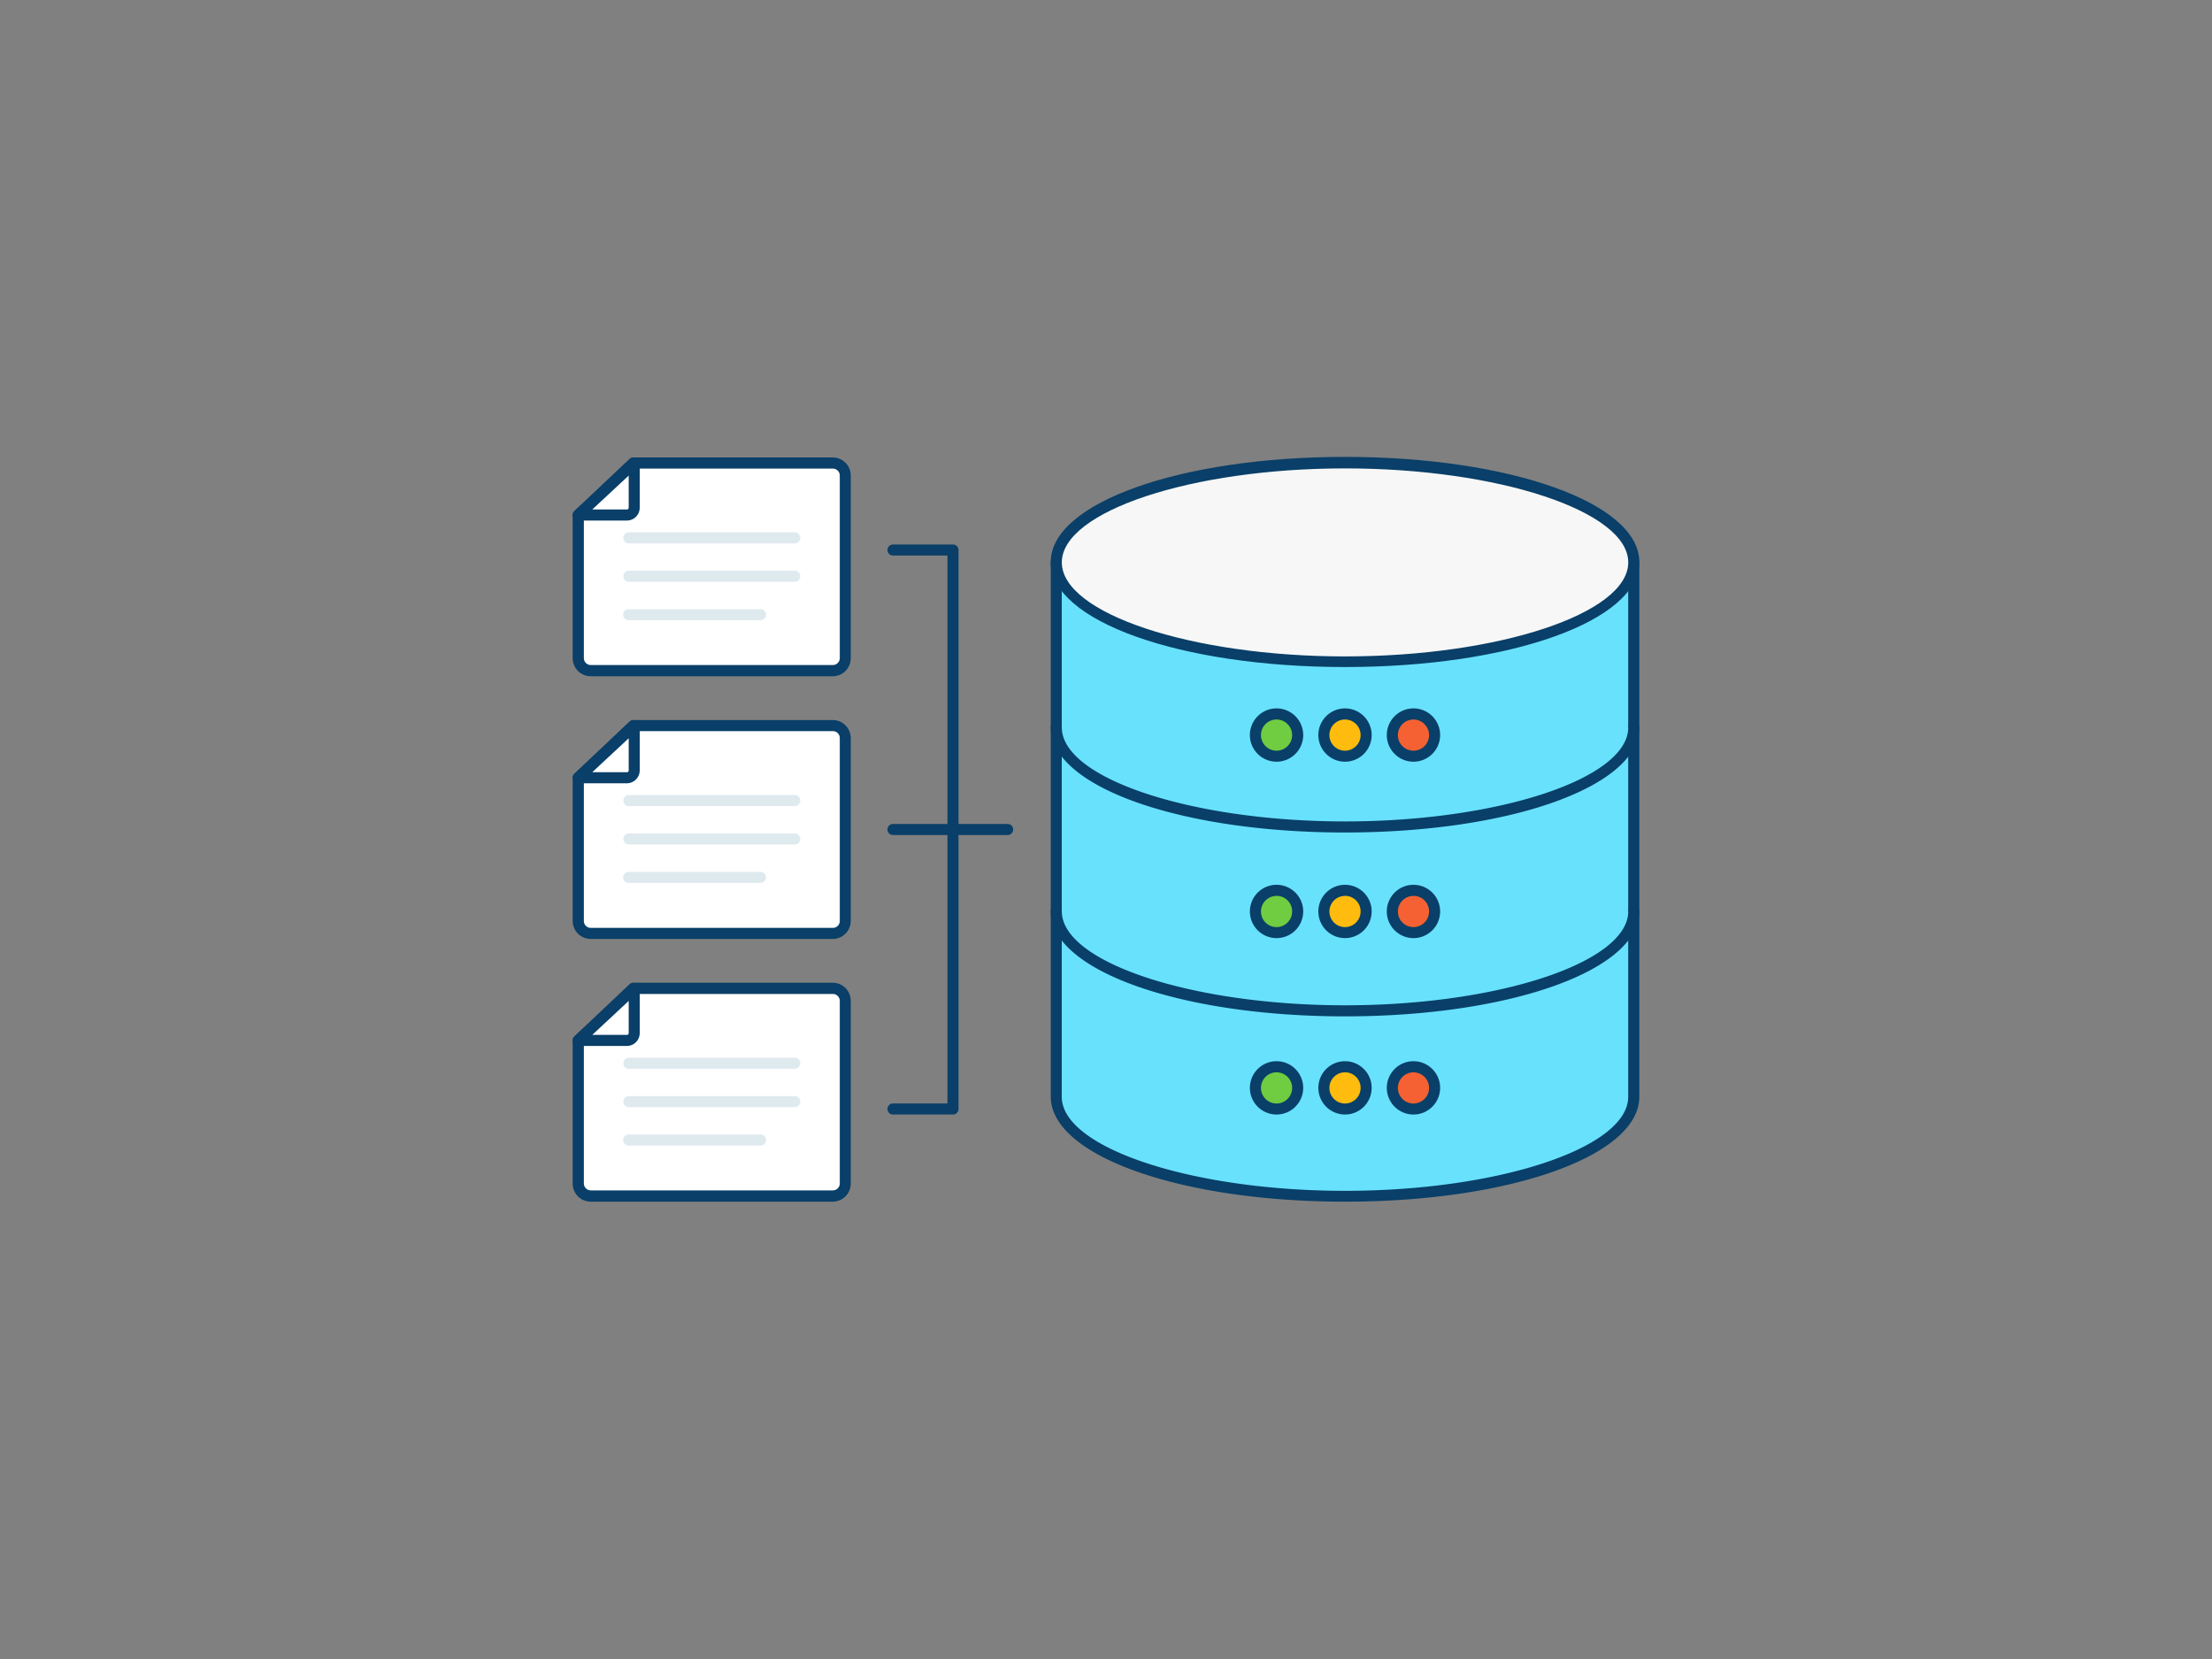 <svg xmlns="http://www.w3.org/2000/svg" viewBox="0 0 400 300"><rect x="0" y="0" width="400" height="300" fill="#808080" stroke="none"/><g id="_156_data_collecting_outline" data-name="#156_data_collecting_outline"><path d="M295.44,101.66v96.68c0,9.92-23.38,18-52.22,18s-52.21-8-52.21-18V101.66Z" fill="#68e1fd"/><path d="M243.22,217.3c-29.84,0-53.21-8.33-53.21-19V101.66a1,1,0,0,1,1-1H295.44a1,1,0,0,1,1,1v96.68C296.44,209,273.07,217.3,243.22,217.3ZM192,102.66v95.68c0,9.19,23.45,17,51.21,17s51.22-7.77,51.22-17V102.66Z" fill="#093f68"/><ellipse cx="243.22" cy="101.66" rx="52.22" ry="17.96" fill="#f7f7f7"/><path d="M243.22,120.62c-29.84,0-53.21-8.33-53.21-19s23.37-19,53.21-19,53.22,8.33,53.22,19S273.07,120.62,243.22,120.62Zm0-35.92c-27.76,0-51.21,7.77-51.21,17s23.45,17,51.21,17,51.22-7.76,51.22-17S271,84.7,243.22,84.7Z" fill="#093f68"/><path d="M191,131.59c0,9.91,23.38,17.95,52.21,17.95s52.22-8,52.22-17.95" fill="#68e1fd"/><path d="M243.22,150.54c-29.84,0-53.21-8.32-53.21-19a1,1,0,0,1,2,0c0,9.2,23.45,17,51.21,17s51.22-7.76,51.22-17a1,1,0,1,1,2,0C296.44,142.22,273.07,150.54,243.22,150.54Z" fill="#093f68"/><path d="M191,164.83c0,9.91,23.38,17.95,52.21,17.95s52.22-8,52.22-17.95" fill="#68e1fd"/><path d="M243.22,183.79c-29.84,0-53.21-8.33-53.21-19a1,1,0,0,1,2,0c0,9.19,23.45,17,51.21,17s51.22-7.77,51.22-17a1,1,0,1,1,2,0C296.44,175.46,273.07,183.79,243.22,183.79Z" fill="#093f68"/><circle cx="255.61" cy="132.93" r="3.82" fill="#f56132"/><path d="M255.61,137.74a4.82,4.82,0,1,1,4.81-4.81A4.82,4.82,0,0,1,255.61,137.74Zm0-7.63a2.82,2.82,0,1,0,2.81,2.82A2.83,2.83,0,0,0,255.61,130.11Z" fill="#093f68"/><circle cx="243.22" cy="132.93" r="3.82" fill="#ffbc0e"/><path d="M243.22,137.74a4.82,4.82,0,1,1,4.82-4.81A4.82,4.82,0,0,1,243.22,137.74Zm0-7.63a2.82,2.82,0,1,0,2.82,2.82A2.82,2.82,0,0,0,243.22,130.11Z" fill="#093f68"/><circle cx="230.84" cy="132.93" r="3.82" fill="#70cc40"/><path d="M230.84,137.74a4.82,4.82,0,1,1,4.82-4.81A4.82,4.82,0,0,1,230.84,137.74Zm0-7.63a2.82,2.82,0,1,0,2.82,2.82A2.82,2.82,0,0,0,230.84,130.11Z" fill="#093f68"/><circle cx="255.61" cy="164.83" r="3.82" fill="#f56132"/><path d="M255.61,169.64a4.82,4.82,0,1,1,4.81-4.81A4.82,4.82,0,0,1,255.61,169.64Zm0-7.63a2.82,2.82,0,1,0,2.81,2.82A2.82,2.82,0,0,0,255.61,162Z" fill="#093f68"/><circle cx="243.22" cy="164.83" r="3.82" fill="#ffbc0e"/><path d="M243.22,169.64a4.82,4.82,0,1,1,4.82-4.81A4.82,4.82,0,0,1,243.22,169.64Zm0-7.63a2.82,2.82,0,1,0,2.82,2.82A2.81,2.81,0,0,0,243.22,162Z" fill="#093f68"/><circle cx="230.84" cy="164.83" r="3.82" fill="#70cc40"/><path d="M230.84,169.64a4.82,4.82,0,1,1,4.82-4.81A4.82,4.82,0,0,1,230.84,169.64Zm0-7.63a2.82,2.82,0,1,0,2.82,2.82A2.81,2.81,0,0,0,230.84,162Z" fill="#093f68"/><circle cx="255.61" cy="196.72" r="3.82" fill="#f56132"/><path d="M255.61,201.54a4.82,4.82,0,1,1,4.81-4.82A4.82,4.82,0,0,1,255.61,201.54Zm0-7.63a2.82,2.82,0,1,0,2.81,2.81A2.82,2.82,0,0,0,255.61,193.91Z" fill="#093f68"/><circle cx="243.22" cy="196.72" r="3.82" fill="#ffbc0e"/><path d="M243.22,201.54a4.82,4.82,0,1,1,4.82-4.82A4.82,4.82,0,0,1,243.22,201.54Zm0-7.63a2.82,2.82,0,1,0,2.82,2.81A2.81,2.81,0,0,0,243.22,193.91Z" fill="#093f68"/><circle cx="230.84" cy="196.72" r="3.82" fill="#70cc40"/><path d="M230.84,201.54a4.82,4.82,0,1,1,4.82-4.82A4.82,4.82,0,0,1,230.84,201.54Zm0-7.63a2.82,2.82,0,1,0,2.82,2.81A2.81,2.81,0,0,0,230.84,193.91Z" fill="#093f68"/><path d="M182.21,151H161.48a1,1,0,0,1,0-2h20.73a1,1,0,1,1,0,2Z" fill="#093f68"/><path d="M172.33,201.54H161.48a1,1,0,0,1,0-2h9.85V100.46h-9.85a1,1,0,0,1,0-2h10.85a1,1,0,0,1,1,1V200.54A1,1,0,0,1,172.33,201.54Z" fill="#093f68"/><path d="M150.58,121.29H106.82a2.26,2.26,0,0,1-2.26-2.26V93.13l10-9.43h36.07A2.26,2.26,0,0,1,152.84,86V119A2.26,2.26,0,0,1,150.58,121.29Z" fill="#fff"/><path d="M150.58,122.29H106.82a3.26,3.26,0,0,1-3.26-3.26V93.13a1,1,0,0,1,.31-.72L113.82,83a1,1,0,0,1,.69-.28h36.07A3.27,3.27,0,0,1,153.84,86V119A3.26,3.26,0,0,1,150.58,122.29Zm-45-28.73V119a1.26,1.26,0,0,0,1.26,1.26h43.76a1.26,1.26,0,0,0,1.26-1.26V86a1.26,1.26,0,0,0-1.26-1.26H114.91Z" fill="#093f68"/><path d="M104.56,93.13h8.81a1.32,1.32,0,0,0,1.32-1.32V83.7Z" fill="#fff"/><path d="M113.37,94.13h-8.81a1,1,0,0,1-.68-1.73L114,83a1,1,0,0,1,1.08-.18,1,1,0,0,1,.6.91v8.11A2.32,2.32,0,0,1,113.37,94.13Zm-6.27-2h6.27a.32.32,0,0,0,.32-.32V86Z" fill="#093f68"/><path d="M143.72,98.26h-30a1,1,0,0,1,0-2h30a1,1,0,0,1,0,2Z" fill="#dfeaef"/><path d="M143.72,105.21h-30a1,1,0,0,1,0-2h30a1,1,0,0,1,0,2Z" fill="#dfeaef"/><path d="M137.52,112.15H113.68a1,1,0,0,1,0-2h23.84a1,1,0,0,1,0,2Z" fill="#dfeaef"/><path d="M150.58,168.79H106.82a2.26,2.26,0,0,1-2.26-2.26V140.64l10-9.43h36.07a2.26,2.26,0,0,1,2.26,2.26v33.06A2.26,2.26,0,0,1,150.58,168.79Z" fill="#fff"/><path d="M150.58,169.79H106.82a3.26,3.26,0,0,1-3.26-3.26V140.64a1,1,0,0,1,.31-.73l9.95-9.43a1,1,0,0,1,.69-.27h36.07a3.26,3.26,0,0,1,3.26,3.26v33.06A3.26,3.26,0,0,1,150.58,169.79Zm-45-28.72v25.46a1.25,1.25,0,0,0,1.26,1.26h43.76a1.25,1.25,0,0,0,1.26-1.26V133.47a1.25,1.25,0,0,0-1.26-1.26H114.91Z" fill="#093f68"/><path d="M104.56,140.64h8.81a1.33,1.33,0,0,0,1.32-1.33v-8.1Z" fill="#fff"/><path d="M113.37,141.64h-8.81a1,1,0,0,1-.68-1.74L114,130.48a1,1,0,0,1,1.68.73v8.1A2.33,2.33,0,0,1,113.37,141.64Zm-6.27-2h6.27a.32.32,0,0,0,.32-.33V133.5Z" fill="#093f68"/><path d="M143.72,145.77h-30a1,1,0,0,1,0-2h30a1,1,0,0,1,0,2Z" fill="#dfeaef"/><path d="M143.72,152.71h-30a1,1,0,1,1,0-2h30a1,1,0,0,1,0,2Z" fill="#dfeaef"/><path d="M137.52,159.66H113.68a1,1,0,0,1,0-2h23.84a1,1,0,0,1,0,2Z" fill="#dfeaef"/><path d="M150.58,216.3H106.82a2.26,2.26,0,0,1-2.26-2.26v-25.9l10-9.43h36.07a2.26,2.26,0,0,1,2.26,2.26V214A2.26,2.26,0,0,1,150.58,216.3Z" fill="#fff"/><path d="M150.58,217.3H106.82a3.27,3.27,0,0,1-3.26-3.26v-25.9a1,1,0,0,1,.31-.72l9.95-9.43a1,1,0,0,1,.69-.28h36.07a3.26,3.26,0,0,1,3.26,3.26V214A3.27,3.27,0,0,1,150.58,217.3Zm-45-28.73V214a1.26,1.26,0,0,0,1.26,1.26h43.76a1.26,1.26,0,0,0,1.26-1.26V181a1.26,1.26,0,0,0-1.26-1.26H114.91Z" fill="#093f68"/><path d="M104.56,188.14h8.81a1.32,1.32,0,0,0,1.32-1.32v-8.11Z" fill="#fff"/><path d="M113.37,189.14h-8.81a1,1,0,0,1-.68-1.73L114,178a1,1,0,0,1,1.08-.18,1,1,0,0,1,.6.91v8.11A2.32,2.32,0,0,1,113.37,189.14Zm-6.27-2h6.27a.32.32,0,0,0,.32-.32V181Z" fill="#093f68"/><path d="M143.72,193.27h-30a1,1,0,0,1,0-2h30a1,1,0,0,1,0,2Z" fill="#dfeaef"/><path d="M143.72,200.21h-30a1,1,0,1,1,0-2h30a1,1,0,0,1,0,2Z" fill="#dfeaef"/><path d="M137.52,207.16H113.68a1,1,0,0,1,0-2h23.84a1,1,0,0,1,0,2Z" fill="#dfeaef"/></g></svg>